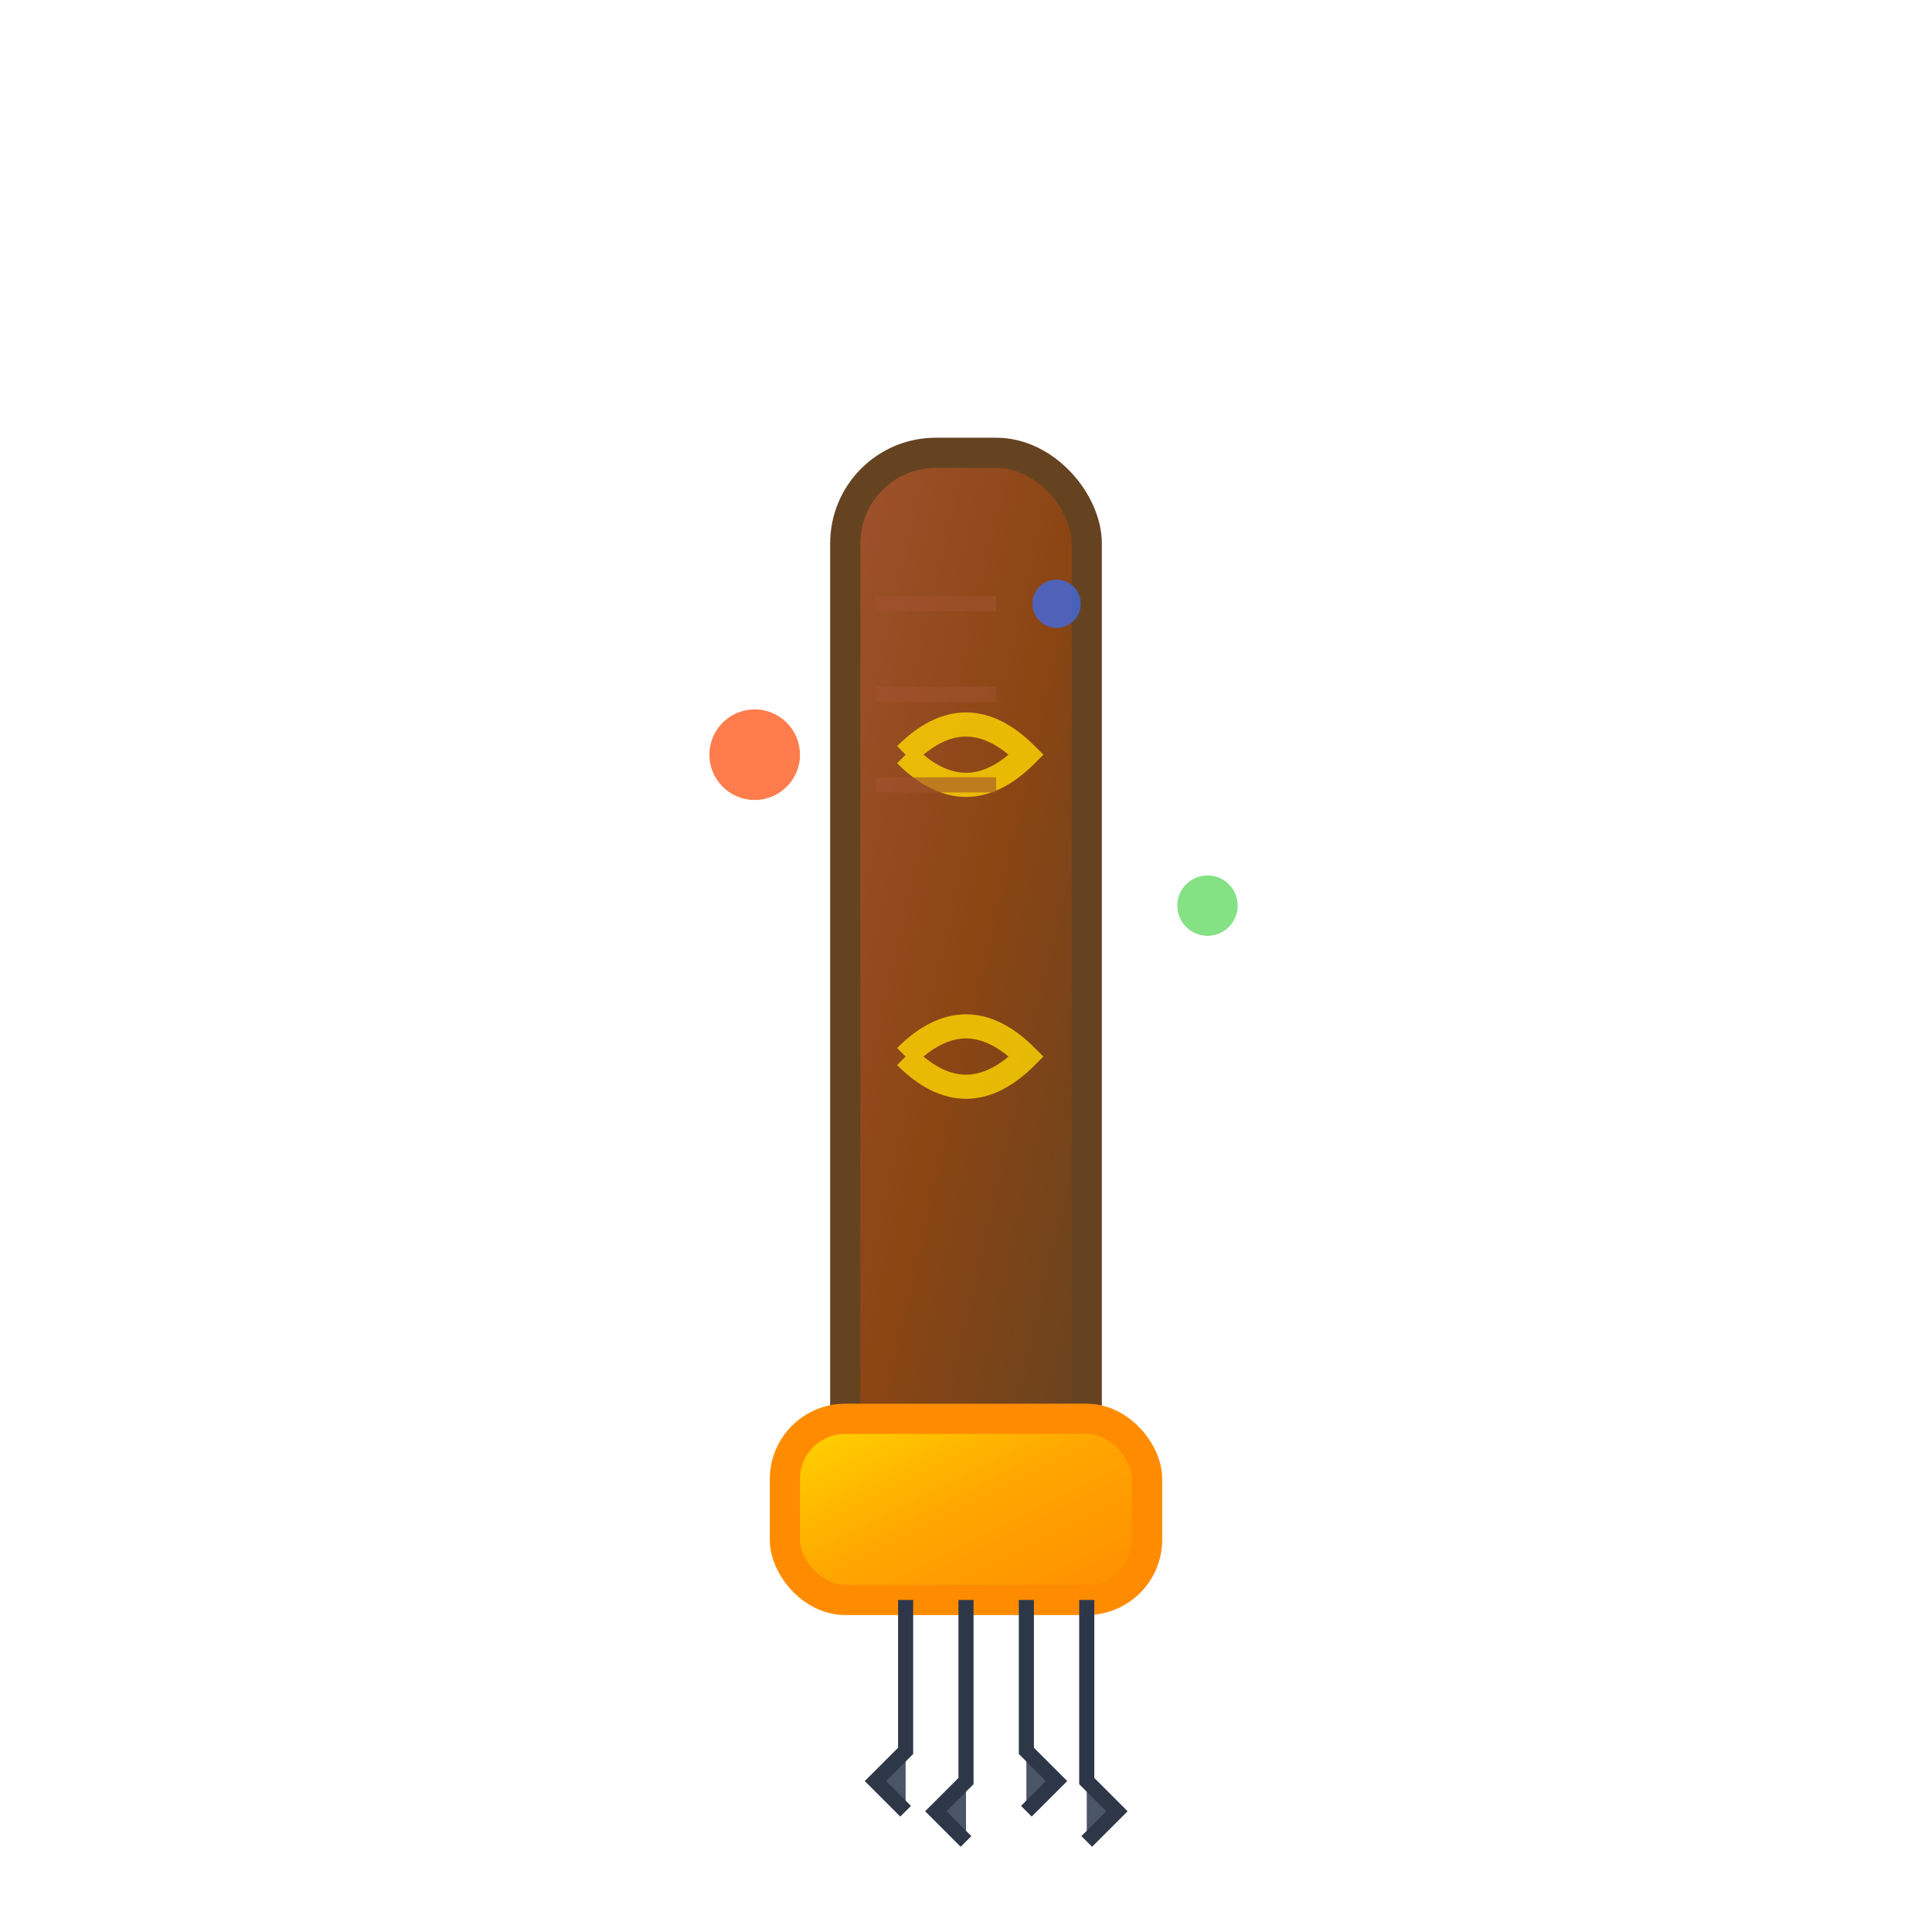<svg width="64" height="64" viewBox="0 0 64 64" xmlns="http://www.w3.org/2000/svg">
  <defs>
    <linearGradient id="handleGrad" x1="0%" y1="0%" x2="100%" y2="100%">
      <stop offset="0%" style="stop-color:#A0522D;stop-opacity:1" />
      <stop offset="50%" style="stop-color:#8B4513;stop-opacity:1" />
      <stop offset="100%" style="stop-color:#654321;stop-opacity:1" />
    </linearGradient>
    <linearGradient id="ferruleGrad" x1="0%" y1="0%" x2="100%" y2="100%">
      <stop offset="0%" style="stop-color:#FFD700;stop-opacity:1" />
      <stop offset="50%" style="stop-color:#FFA500;stop-opacity:1" />
      <stop offset="100%" style="stop-color:#FF8C00;stop-opacity:1" />
    </linearGradient>
  </defs>

  <!-- Brush handle -->
  <rect x="28" y="15" width="8" height="35" rx="3"
        fill="url(#handleGrad)" stroke="#654321" stroke-width="1"/>

  <!-- Ornate ferrule (metal band) -->
  <rect x="26" y="47" width="12" height="6" rx="2"
        fill="url(#ferruleGrad)" stroke="#FF8C00" stroke-width="1"/>

  <!-- Brush bristles -->
  <g>
    <path d="M30 53 L30 58 L29 59 L30 60" fill="#4A5568" stroke="#2D3748" stroke-width="0.5"/>
    <path d="M32 53 L32 59 L31 60 L32 61" fill="#4A5568" stroke="#2D3748" stroke-width="0.5"/>
    <path d="M34 53 L34 58 L35 59 L34 60" fill="#4A5568" stroke="#2D3748" stroke-width="0.5"/>
    <path d="M36 53 L36 59 L37 60 L36 61" fill="#4A5568" stroke="#2D3748" stroke-width="0.5"/>
  </g>

  <!-- Paint drops/splatters -->
  <circle cx="25" cy="25" r="1.5" fill="#FF4500" opacity="0.7"/>
  <circle cx="40" cy="30" r="1" fill="#32CD32" opacity="0.6"/>
  <circle cx="35" cy="20" r="0.8" fill="#4169E1" opacity="0.8"/>

  <!-- Art Nouveau decorative elements on handle -->
  <path d="M30 25 Q32 23 34 25 Q32 27 30 25"
        fill="none" stroke="#FFD700" stroke-width="0.8" opacity="0.8"/>
  <path d="M30 35 Q32 33 34 35 Q32 37 30 35"
        fill="none" stroke="#FFD700" stroke-width="0.8" opacity="0.8"/>

  <!-- Handle grip texture -->
  <line x1="29" y1="20" x2="33" y2="20" stroke="#A0522D" stroke-width="0.5" opacity="0.6"/>
  <line x1="29" y1="23" x2="33" y2="23" stroke="#A0522D" stroke-width="0.5" opacity="0.6"/>
  <line x1="29" y1="26" x2="33" y2="26" stroke="#A0522D" stroke-width="0.5" opacity="0.6"/>
</svg>